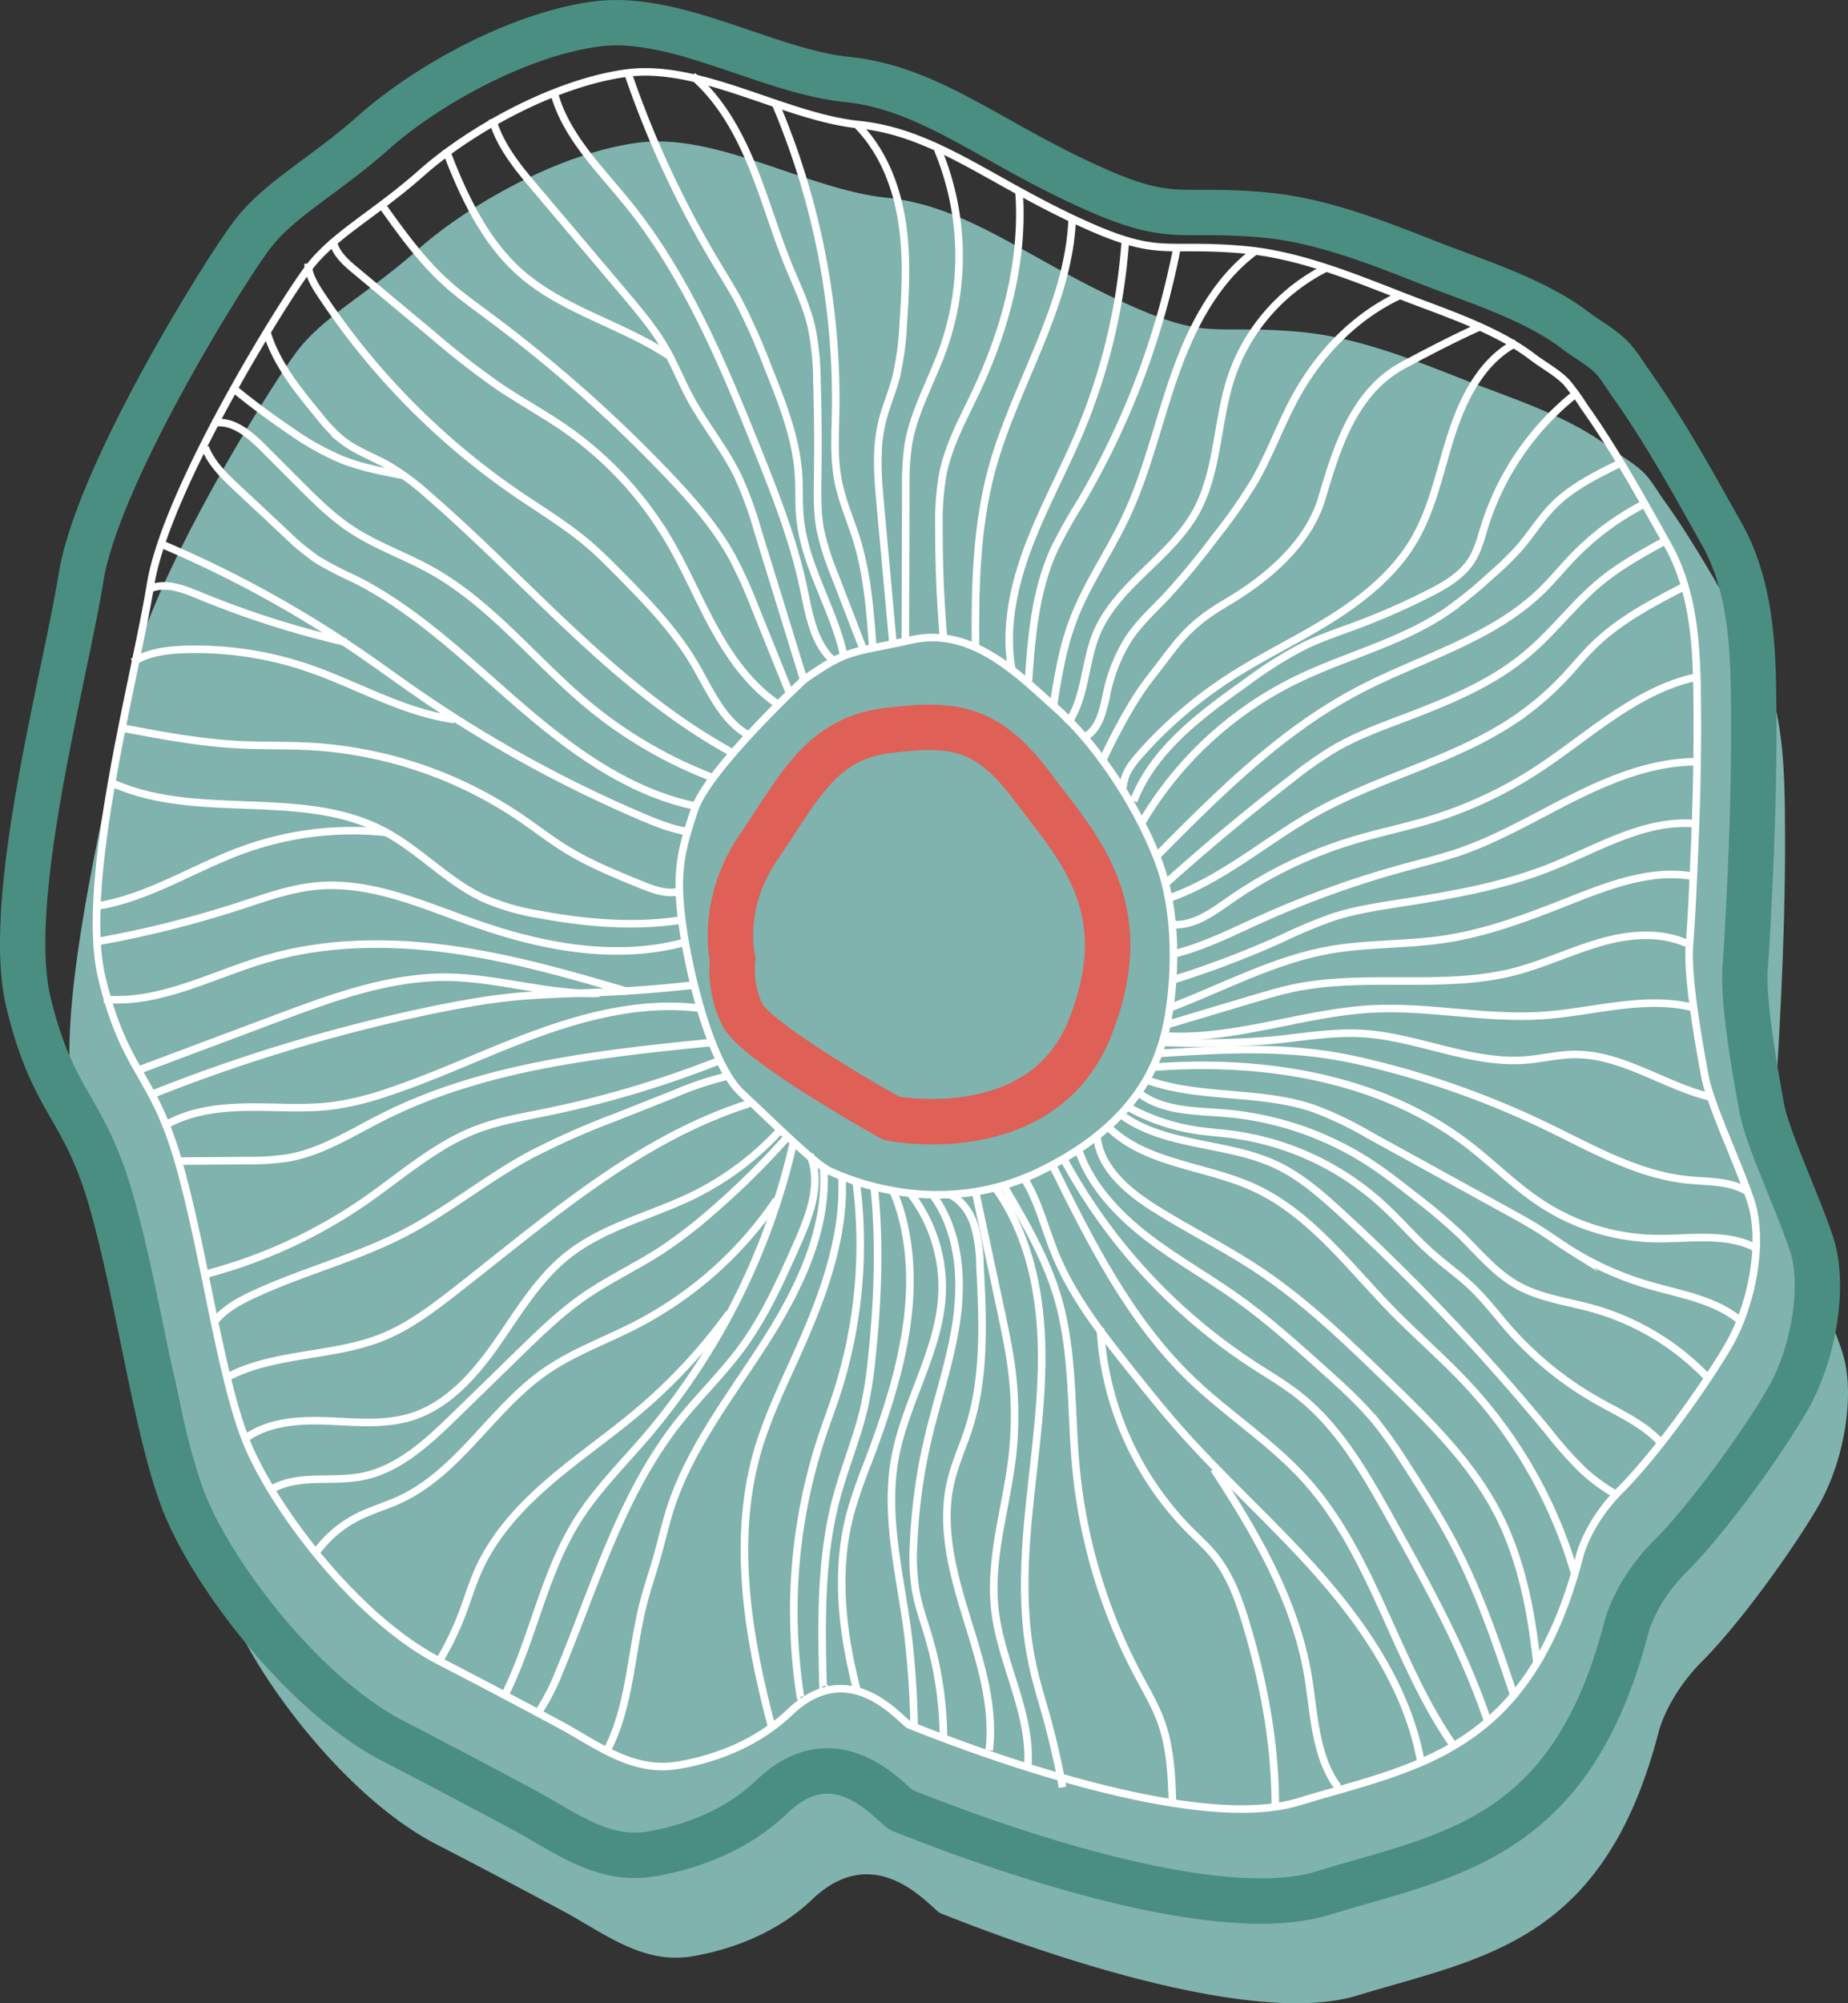 <svg id="Layer_1" data-name="Layer 1" xmlns="http://www.w3.org/2000/svg" viewBox="0 0 488.83 529.71"><rect x="0" y="0" width="488.83" height="529.71" fill="#333333" stroke="none"/><defs><style>.cls-1{fill:#80b2ae;}.cls-2,.cls-3,.cls-4{fill:none;stroke-miterlimit:10;}.cls-2{stroke:#df6056;}.cls-2,.cls-3{stroke-width:12px;}.cls-3{stroke:#4a8e82;}.cls-4{stroke:#fff;stroke-width:2px;}</style></defs><title>object4</title><path class="cls-1" d="M209.81,552.09a26.46,26.46,0,0,0,10,.28c11.7-2,23.11-6.78,31.74-15,17.39-16.67,31.89,2.9,34.06,3.62s76.81,31.88,110.15,21.74S461,548.91,475.5,493.11c0,0,2.17-9.42,11.59-18.84s23.19-28.26,30.44-40.58,10.14-30.43,6.52-41.3-11.59-27.54-13-35.51-5.08-27.54-4.35-37c.48-6.27.79-12.55,1.09-18.83.74-15.22,1.23-30.46,1.16-45.7-.08-16.55-.08-34.2-8.46-49.07-4.18-7.43-8.28-14.9-12.67-22.19-3.45-5.72-7-11.39-10.92-16.81-1.58-2.21-3.16-5-5-6.95-2.63-2.76-6.54-4.82-9.58-7.15-10.83-8.28-26-12.91-38.59-17.89-13.7-5.4-28.3-11.17-43.1-12.52-23.91-2.17-23.91,2.9-48.55-8.69s-39.86-24.64-60.87-26.81-44.93-17.4-65.95-14.5-44.92,16.67-58,28.27-24.64,17.39-31.88,26.81-40.58,63-44.93,89.85-20.29,84.79-13.77,111.6,14.49,26.81,21.74,52.18S90,440.94,97.23,459.78s31.16,50.72,55.08,63c11.23,5.79,22.4,11.72,33.55,17.68C193.79,544.74,201.29,550.25,209.81,552.09Z" transform="translate(-36.78 -35)"/><path class="cls-2" d="M230.58,288.75S227,274.26,237.47,259s16.3-28.63,34-30.8,26.45-1.09,38.41,14.86,27.9,31.88,15.22,63.76-52.54,23.92-52.54,23.92-35.87-19.93-39.49-27.54A27,27,0,0,1,230.58,288.75Z" transform="translate(-36.78 -35)"/><path class="cls-3" d="M198.89,525a26.51,26.51,0,0,0,10.12.28c11.8-2,23.31-6.84,32-15.18,17.55-16.82,32.18,2.92,34.37,3.65s77.5,32.18,111.14,21.94,65.81-13.89,80.43-70.19c0,0,2.19-9.51,11.7-19s23.4-28.51,30.71-40.94,10.23-30.71,6.58-41.68S504.26,336,502.8,328s-5.12-27.78-4.39-37.29c.49-6.32.8-12.66,1.1-19,.75-15.35,1.24-30.73,1.17-46.11-.08-16.7-.08-34.51-8.53-49.52-4.22-7.48-8.36-15-12.79-22.38-3.48-5.78-7.08-11.49-11-17-1.61-2.23-3.2-5-5.07-7-2.66-2.79-6.6-4.87-9.67-7.22-10.93-8.36-26.21-13-38.93-18-13.83-5.45-28.56-11.27-43.5-12.63-24.13-2.19-24.13,2.93-49-8.77S282,58.19,260.78,56s-45.34-17.55-66.54-14.62-45.34,16.82-58.5,28.52-24.86,17.54-32.17,27.05-40.95,63.61-45.33,90.67-20.48,85.54-13.9,112.6S59,327.26,66.28,352.85s11.7,60,19,79,31.44,51.18,55.57,63.61c11.34,5.85,22.61,11.83,33.86,17.84C182.72,517.55,190.28,523.11,198.89,525Z" transform="translate(-36.78 -35)"/><path class="cls-4" d="M206.68,501.58a24.79,24.79,0,0,0,9.36.26c10.91-1.82,21.56-6.33,29.61-14,16.23-15.55,29.75,2.71,31.78,3.38s71.68,29.76,102.78,20.29,60.86-12.85,74.38-64.91c0,0,2-8.79,10.82-17.59s21.64-26.37,28.4-37.86,9.47-28.4,6.09-38.55-10.82-25.69-12.17-33.13-4.73-25.69-4.06-34.48c.45-5.85.74-11.72,1-17.58.69-14.2,1.15-28.42,1.08-42.64-.07-15.44-.08-31.91-7.89-45.79-3.9-6.93-7.73-13.9-11.83-20.71-3.22-5.34-6.55-10.62-10.18-15.68a60.15,60.15,0,0,0-4.69-6.48c-2.45-2.58-6.1-4.51-8.94-6.68-10.11-7.73-24.23-12-36-16.69-12.8-5-26.41-10.42-40.23-11.68-22.31-2-22.31,2.71-45.3-8.11s-37.19-23-56.8-25S222,51.65,202.37,54.35s-41.92,15.56-54.09,26.37-23,16.23-29.75,25S80.66,164.57,76.6,189.59,57.67,268.71,63.75,293.73s13.53,25,20.29,48.68,10.82,55.45,17.58,73S130.7,462.77,153,474.27c10.49,5.4,20.91,10.93,31.31,16.49C191.72,494.72,198.72,499.86,206.68,501.58Z" transform="translate(-36.78 -35)"/><path class="cls-4" d="M249.5,214.69s-25.36,23.55-29,34.42-5.07,16.67-3.26,30.08,7.56,37.32,15.74,44.93S252.4,343,256.38,344.77s28.63,13,55.44,0,31.52-30,33.33-37.49,4.35-28.46-2.17-45.12-17.75-31.89-26.81-39.86-21.85-21.74-38.1-18.11S261.46,206.36,249.5,214.69Z" transform="translate(-36.78 -35)"/><path class="cls-4" d="M328.45,236.06s6.29-13.94,12.81-22.09,8.7-13.05,19.84-19.57,21.74-15.76,25.27-27.44,7.88-28,21.47-35.33,20.46-10.25,20.46-10.25" transform="translate(-36.78 -35)"/><path class="cls-4" d="M333.89,243.33c0-3.39,2.23-6.32,4.47-8.84A114.88,114.88,0,0,1,362,214.19c8.62-5.59,18-10,26.67-15.42s17-12.12,22.19-21c5.05-8.65,6.86-18.76,10-28.3s8.12-19.25,17-23.81" transform="translate(-36.78 -35)"/><path class="cls-4" d="M336.66,246.81c5.22-13.55,17.75-22.79,29.67-31.27a110.58,110.58,0,0,1,15.43-9.73c4.46-2.16,9.19-3.72,13.84-5.45a185.87,185.87,0,0,0,19.12-8.4c4.15-2.11,8.37-4.51,11-8.34,2-2.92,2.81-6.41,3.87-9.76a72.33,72.33,0,0,1,23.89-34.63" transform="translate(-36.78 -35)"/><path class="cls-4" d="M338.72,252.7a96.67,96.67,0,0,1,41.09-38c13.07-6.35,27.65-9.82,39.65-18a117.48,117.48,0,0,0,11.84-9.64,82.46,82.46,0,0,0,7.05-6.81c3.31-3.75,5.9-8.09,9.43-11.63,4.73-4.75,10.87-7.81,16.9-10.8" transform="translate(-36.78 -35)"/><path class="cls-4" d="M342.75,261.39c16.19-16.34,32.73-32.93,53.07-43.66C412.35,209,431.45,204.1,444.77,191c2.79-2.75,5.26-5.8,8-8.63a70.9,70.9,0,0,1,18.41-13.82" transform="translate(-36.78 -35)"/><path class="cls-4" d="M345.09,268.67q16.31-14.64,33.67-28a103.73,103.73,0,0,1,10.75-7.54c5.69-3.35,11.9-5.68,18.07-8,11.72-4.46,23.63-9.18,33.2-17.28,7-5.87,12.44-13.33,19.47-19.1,5-4.1,10.7-7.26,16.35-10.4" transform="translate(-36.78 -35)"/><path class="cls-4" d="M346,272.52c14.17-4.9,25.68-15.28,38.77-22.59,16.85-9.41,36.34-13.73,52.4-24.44a77.06,77.06,0,0,0,13.32-11.26c2.71-2.89,5.2-6,8.05-8.74,6.71-6.51,15.13-10.92,23.43-15.23" transform="translate(-36.78 -35)"/><path class="cls-4" d="M347.27,279.52c5.56.27,10.42-3.41,15-6.6a115.09,115.09,0,0,1,32.38-15.66c6.87-2.07,13.93-3.49,20.8-5.59A110.37,110.37,0,0,0,442.71,239c14-9,26.54-21.46,42.8-24.94" transform="translate(-36.78 -35)"/><path class="cls-4" d="M347.32,287.27c8-2,15.48-5.8,23-9.2a258.62,258.62,0,0,1,38.54-13.8c4.61-1.25,9.27-2.37,13.79-3.91,10.74-3.66,20.54-9.58,30.7-14.63s21.07-9.33,32.42-9.28" transform="translate(-36.78 -35)"/><path class="cls-4" d="M347.49,294A253.55,253.55,0,0,0,376,283.13,136.34,136.34,0,0,1,389,277.67c5.82-1.94,11.92-2.87,18-3.82,13.47-2.11,27-4.41,39.71-9.43,12.48-4.94,24.73-12.62,38.12-11.64" transform="translate(-36.78 -35)"/><path class="cls-4" d="M346.26,301.51c14-5.32,27.39-12.65,42.12-15.28,10-1.78,20.22-1.34,30.23-2.82,11.41-1.68,22.28-5.81,33-10.06,10.51-4.16,21.66-8.55,32.81-6.64" transform="translate(-36.78 -35)"/><path class="cls-4" d="M345.39,306l22.94-6.86c3.43-1,6.88-2.06,10.39-2.8,19.32-4.11,39.84.54,58.95-4.46,7.58-2,14.7-5.42,22.23-7.61s15.86-3,23,.18" transform="translate(-36.78 -35)"/><path class="cls-4" d="M345.59,309c18.34.92,36.16-6.31,54.51-7.2,14.9-.72,29.79,2.76,44.68,1.76,13.21-.88,26.55-5.27,39.44-2.22" transform="translate(-36.78 -35)"/><path class="cls-4" d="M345.06,310.67a246.69,246.69,0,0,0,27.87-.55c8-.75,16-2.26,24.07-1.81,14.71.84,28.8,8.2,43.48,7,4.2-.34,8.33-1.38,12.53-1.45,12.66-.22,23.74,8.17,36,11.2" transform="translate(-36.78 -35)"/><path class="cls-4" d="M343.2,313.59c15.46-1,31.07-1.93,46.34.62,3.45.57,6.86,1.32,10.25,2.14a233.2,233.2,0,0,1,45.83,16.42c12.17,5.86,24.24,12.91,37.67,14.26,5.56.55,11.59.22,16.17,3.4" transform="translate(-36.78 -35)"/><path class="cls-4" d="M341.82,317.23c29.14-2.21,60,2.64,83.23,20.4,6.65,5.09,12.56,11.15,19.58,15.72a57,57,0,0,0,29.95,9.2c9.13.17,18.91-1.74,26.94,2.61" transform="translate(-36.78 -35)"/><path class="cls-4" d="M339.64,320.45c14.15,5.23,30.18,2.81,44.47,7.65A90.16,90.16,0,0,1,398.66,335l37.06,20.4c2.79,1.53,5.58,3.07,8.28,4.77,2.92,1.85,5.72,3.88,8.66,5.71a83.26,83.26,0,0,0,21,9.18c8.25,2.36,17.22,3.8,23.69,9.42" transform="translate(-36.78 -35)"/><path class="cls-4" d="M338,324c6.38,5,15.2,4.72,23.26,5.43a83.13,83.13,0,0,1,38,13.18c4,2.63,7.79,5.59,11.55,8.56a155.08,155.08,0,0,1,12.18,10.26c4.85,4.7,9.21,10.11,15.09,13.43,6.11,3.45,13.29,4.31,20.05,6.19a67,67,0,0,1,30.68,18.62" transform="translate(-36.78 -35)"/><path class="cls-4" d="M335,327.68a54,54,0,0,0,17.89,6.17c3.31.53,6.66.74,10,1.18a73.26,73.26,0,0,1,39.39,18.36c4.72,4.3,8.85,9.21,13.66,13.42,3.44,3,7.21,5.66,10.5,8.85s6.21,7,9.3,10.58a91,91,0,0,0,23.69,19.26c5.85,3.31,12.23,6.08,16.72,11.09" transform="translate(-36.78 -35)"/><path class="cls-4" d="M333.2,329.67c11.6,8.7,27.95,7.21,41.08,13.35,6.57,3.07,12.11,8,17.45,12.87a576.68,576.68,0,0,1,54.76,57.84,100.43,100.43,0,0,0,9,10.08,45.88,45.88,0,0,0,8.23,6.09" transform="translate(-36.78 -35)"/><path class="cls-4" d="M330.3,333.4c10.06,9.5,25.43,9.88,38,15.59,15,6.82,25.24,20.83,36.78,32.64,6.57,6.71,13.72,12.83,20.11,19.71a124.13,124.13,0,0,1,28.13,49.8" transform="translate(-36.78 -35)"/><path class="cls-4" d="M327,336c1.06,8.37,8.46,14.35,15.61,18.82,8.95,5.59,18.45,10.29,27.23,16.15,12.51,8.34,23.38,18.87,34.18,29.34s22.08,21.49,29,35c6.21,12.09,8.78,25.7,10.28,39.21" transform="translate(-36.78 -35)"/><path class="cls-4" d="M321.93,338.72c3.06,9.29,10,16.86,17.68,22.9s16.31,10.81,24.29,16.49,15.1,12.06,22.31,18.51c5.36,4.79,10.75,9.62,15.24,15.24A131.53,131.53,0,0,1,409,422.74c4.37,6.81,8.75,13.63,12.5,20.81,6.72,12.84,11.35,26.65,15.94,40.39" transform="translate(-36.78 -35)"/><path class="cls-4" d="M317.88,341a150.54,150.54,0,0,0,50.52,55c4.05,2.63,8.24,5.08,12,8.07,10.65,8.41,17.54,20.58,24.15,32.43,9.69,17.38,19.44,34.89,25.79,53.75" transform="translate(-36.78 -35)"/><path class="cls-4" d="M421.5,497c-15.6-22.08-21.25-50.53-39.35-70.61-9-10-20.56-17.28-30.25-26.58-16.38-15.73-26.76-36.54-36.83-56.9" transform="translate(-36.78 -35)"/><path class="cls-4" d="M307.87,346.91c3.7,6.08,5.35,13.16,8.05,19.75,4.75,11.57,12.67,21.51,20.48,31.27,3.77,4.71,7.54,9.43,11.52,14,12.27,14.05,26.39,26.39,38.64,40.45s22.83,30.35,26.11,48.71" transform="translate(-36.78 -35)"/><path class="cls-4" d="M300.08,349.13c8.37,11.6,11.67,26.21,12.17,40.51s-1.62,28.54-3.09,42.77-2.3,28.75.72,42.74c1,4.86,2.55,9.61,3.87,14.4q2.47,9,4.1,18.1" transform="translate(-36.78 -35)"/><path class="cls-4" d="M302.18,348.43c5.68,9.65,11.42,19.43,14.51,30.19,4.15,14.46,3.3,29.82,4.73,44.8a146.45,146.45,0,0,0,16.48,54.69c2.13,4,4.45,7.92,6,12.18,2.52,7,2.8,14.59,3.05,22" transform="translate(-36.78 -35)"/><path class="cls-4" d="M327.84,386.24a82.39,82.39,0,0,0,23.75,53.54c2.11,2.11,4.34,4.12,6.24,6.43,4.39,5.35,6.75,12.05,8.72,18.69,4.58,15.4,7.55,31.36,7.57,47.43" transform="translate(-36.78 -35)"/><path class="cls-4" d="M357.88,423.5c11,16.82,21.48,34.65,24.85,54.47,1.73,10.19,1.78,21.33,7.95,29.62" transform="translate(-36.78 -35)"/><path class="cls-4" d="M295,351l6.68,31.33c.79,3.74,1.59,7.48,2.19,11.26a97.39,97.39,0,0,1,.78,25.69c-1.48,13.88-6.27,27.61-4.69,41.48,1.64,14.39,10.08,27.93,8.61,42.34" transform="translate(-36.78 -35)"/><path class="cls-4" d="M287.7,350.74c3.3,1.45,5.57,4.64,6.73,8.05A39,39,0,0,1,296,369.45c.75,14.56,1.46,29.5-3,43.37-1.51,4.69-3.6,9.2-4.72,14-2.76,11.77.5,24,4.07,35.6s7.51,23.46,6.1,35.46" transform="translate(-36.78 -35)"/><path class="cls-4" d="M283.77,351.38c6.43,9,7.58,20.84,6.16,31.81s-5.15,21.49-7.68,32.25a149.87,149.87,0,0,0-3.81,27.88,56.9,56.9,0,0,0,.52,12.1c.73,4.27,2.24,8.36,3.46,12.51A96.24,96.24,0,0,1,286.34,495" transform="translate(-36.78 -35)"/><path class="cls-4" d="M278.58,491.69A236.35,236.35,0,0,0,277,467.75c-1.94-15.63-6.29-31.4-3.52-46.91,2.66-15,11.79-28.49,12.5-43.67a40.63,40.63,0,0,0-8.6-26.81" transform="translate(-36.78 -35)"/><path class="cls-4" d="M273.13,350.22a49.54,49.54,0,0,1,3,9.82c4.25,20.71-2.3,42-9.8,61.77a139.61,139.61,0,0,0-4.59,13.27c-4.16,15.52-2.19,32.07,1.91,47.6" transform="translate(-36.78 -35)"/><path class="cls-4" d="M268.06,349.27c1.48,14.79.9,29.71-.64,44.49a113.6,113.6,0,0,1-1.92,12.84c-1.85,8.32-5.24,16.22-7.44,24.46-4.34,16.22-4,33.28-3.56,50.07,0,.26,0,.56.26.68s.55-.24.32-.37" transform="translate(-36.78 -35)"/><path class="cls-4" d="M263.28,347.75a128.56,128.56,0,0,1-5.35,56.34c-1.15,3.49-2.45,6.93-3.62,10.41a147.35,147.35,0,0,0-5.81,69.18c.06.33.15.71.45.85s.72-.31.44-.51" transform="translate(-36.78 -35)"/><path class="cls-4" d="M259.46,345.49c1.05,17.09-5.53,33.65-12.61,49.24-3.44,7.6-7,15.16-9.44,23.15-7.19,24.08-2.84,50.05,3.64,74.33" transform="translate(-36.78 -35)"/><path class="cls-4" d="M254.63,343.62c1.23,16.76-6.75,32.78-15.84,46.91S219.1,418.22,214,434.23c-1.3,4.12-2.23,8.35-3.41,12.51-1.12,3.92-2.46,7.78-3.5,11.73-3.49,13.33-3.5,27.8-10,39.94" transform="translate(-36.78 -35)"/><path class="cls-4" d="M251,340.32c3.28,7.59-.09,16.26-3.45,23.81-4.24,9.54-8.56,19.15-14.76,27.54-5,6.72-11,12.53-16.25,19.06-15.27,19.15-22.27,43.36-31.68,66a59.82,59.82,0,0,1-5.69,11.16" transform="translate(-36.78 -35)"/><path class="cls-4" d="M246.64,337.2a182,182,0,0,1-39.41,78.27c-6.07,7-12.72,13.68-17.68,21.55-8.94,14.19-11.77,31.39-19.29,46.38" transform="translate(-36.78 -35)"/><path class="cls-4" d="M243.71,333.24a77.47,77.47,0,0,1-24,18.08c-11,5.29-23.29,8.09-32.81,15.66-7.87,6.26-13.05,15.19-18.83,23.41s-12.88,16.3-22.46,19.29c-7.17,2.24-14.88,1.37-22.38,1.09s-15.54.24-21.61,4.67" transform="translate(-36.78 -35)"/><path class="cls-4" d="M244.87,335.87a212,212,0,0,1-20.16,19.83,123.2,123.2,0,0,1-13,9.95c-6.78,4.39-14.17,7.82-20.78,12.45-6,4.22-11.34,9.39-16.62,14.53l-17.17,16.73c-7.21,7-15,14.36-24.92,16.17-8,1.47-16.86-.75-23.78,3.43" transform="translate(-36.78 -35)"/><path class="cls-4" d="M242.19,352.34a100.69,100.69,0,0,1-37.31,33.1c-8,4.11-16.58,7.16-23.95,12.3-14,9.79-22.77,26.53-38.26,33.76-3.75,1.75-7.78,2.87-11.47,4.76A30.88,30.88,0,0,0,120,446.07" transform="translate(-36.78 -35)"/><path class="cls-4" d="M229.65,382.3a145.62,145.62,0,0,1-23.86,25.75c-7.67,6.5-16,12.19-23.64,18.75s-14.63,14.13-18.75,23.27c-1.74,3.85-2.94,7.92-4.44,11.87a81.34,81.34,0,0,1-6,12.33" transform="translate(-36.78 -35)"/><path class="cls-4" d="M234.91,326.83c-29.6,9.42-53.58,30.76-78.07,49.86-6,4.64-12.09,9.23-19.09,12C124.49,394,109,392.57,96.46,399.44" transform="translate(-36.78 -35)"/><path class="cls-4" d="M229.24,319.58a82.91,82.91,0,0,0-13.77,4.56l-16,6.36a206.22,206.22,0,0,0-22.64,10.06c-11.47,6.24-21.69,14.64-33.29,20.63-12.8,6.61-27,10.15-40,16.27-3.83,1.8-7.68,3.93-10.21,7.32" transform="translate(-36.78 -35)"/><path class="cls-4" d="M226.75,315.59a273.65,273.65,0,0,1-45.95,13.63c-6,1.22-12.15,2.25-17.9,4.44-10.92,4.16-19.82,12.18-29.42,18.84a133.74,133.74,0,0,1-43,19.64" transform="translate(-36.78 -35)"/><path class="cls-4" d="M225.2,310.67c-29.91,3-60.58,6.27-87.4,19.84-8.06,4.07-15.88,9.12-24.77,10.69a67.2,67.2,0,0,1-11.17.72l-17.41.14" transform="translate(-36.78 -35)"/><path class="cls-4" d="M80,332.9c6.51-4,14.43-5,22.08-5.12s15.33.6,22.92-.39a77.93,77.93,0,0,0,14.22-3.5c13.74-4.54,26.8-10.95,40.43-15.84s28.18-8.27,42.54-6.39" transform="translate(-36.78 -35)"/><path class="cls-4" d="M220.65,295.46q-12,1.37-24,1.92c-8.54.39-17.1.48-25.59,1.41-6.18.68-12.3,1.8-18.39,3a446.61,446.61,0,0,0-76.16,22.81" transform="translate(-36.78 -35)"/><path class="cls-4" d="M217.58,284.28c-18.19,4.85-37.63,1.08-55.39-5.19-13.46-4.75-27.08-11-41.3-9.81-7.17.61-14,3.11-20.86,5.34a281.21,281.21,0,0,1-38.17,9.49" transform="translate(-36.78 -35)"/><path class="cls-4" d="M195.28,297.69c-13.32.41-26.37-4-39.7-4.26-15.67-.26-30.78,5.32-45.46,10.82l-36.83,13.8" transform="translate(-36.78 -35)"/><path class="cls-4" d="M64.31,299.24c14.76,1.36,28.59-6.47,42.81-10.64,15.6-4.57,32.22-4.77,48.33-2.61s31.81,6.61,47.38,11.25" transform="translate(-36.78 -35)"/><path class="cls-4" d="M217.43,278.23c-12.49,2-25.29.94-37.72-1.35a62.5,62.5,0,0,1-14.92-4.28c-9.72-4.48-17.11-12.91-26.58-17.87-21.76-11.4-49.65-2.5-71.95-12.78" transform="translate(-36.78 -35)"/><path class="cls-4" d="M216.88,270.63c-3.47,1.07-7.16-.31-10.53-1.68-6.82-2.77-13.68-5.56-19.95-9.44-4.11-2.54-7.93-5.53-11.93-8.25a110.2,110.2,0,0,0-55.76-18.87c-6.25-.34-12.52-.14-18.78-.46-10.3-.53-20.48-2.45-30.62-4.37" transform="translate(-36.78 -35)"/><path class="cls-4" d="M139.35,255.18A85,85,0,0,0,101,259.77c-13.15,4.79-25.26,12.88-39.11,14.94" transform="translate(-36.78 -35)"/><path class="cls-4" d="M219.23,255c-4.4-.59-8.58-2.27-12.67-4a339,339,0,0,1-60.42-33.43c-4.41-3.06-8.75-6.24-13.18-9.29a300.21,300.21,0,0,0-53.38-29.35" transform="translate(-36.78 -35)"/><path class="cls-4" d="M220.56,248.13c-17.88-3.75-33.12-15.14-46.93-27.1s-27.11-25-43.47-33.09a94.2,94.2,0,0,1-9.36-4.86,61.63,61.63,0,0,1-8.38-6.94L99.64,164.19c-3.4-3.18-6.91-6.52-8.6-10.86" transform="translate(-36.78 -35)"/><path class="cls-4" d="M76.2,190.83c4-2,8.81-.2,13,1.52a244.92,244.92,0,0,0,39.12,12.49" transform="translate(-36.78 -35)"/><path class="cls-4" d="M71.9,210.09c4.2-2.65,9.37-3.24,14.33-3.36a92.49,92.49,0,0,1,32,4.9c13,4.44,25.21,11.84,38.85,13.65" transform="translate(-36.78 -35)"/><path class="cls-4" d="M225.39,240.68a116.8,116.8,0,0,1-33.1-19.29c-14-11.65-25.5-26.68-41.44-35.57-6.95-3.88-14.61-6.48-21.25-10.89-5.09-3.38-9.45-7.73-13.77-12.05l-9.43-9.44c-3.64-3.63-8.21-7.57-13.25-6.51" transform="translate(-36.78 -35)"/><path class="cls-4" d="M230.64,234.19c-1.86-1.07-3.72-2.14-5.56-3.25-28.35-17.15-50-43.38-75.12-65.08a65.82,65.82,0,0,0-10.32-7.68c-4.11-2.34-8.68-3.91-12.4-6.84a42.41,42.41,0,0,1-6.16-6.47c-5.64-6.85-11.44-14-13.87-22.52" transform="translate(-36.78 -35)"/><path class="cls-4" d="M234.86,229.45c-7.07-3.88-10.33-12.07-14.45-19-5.17-8.74-12.29-16.12-19.41-23.35-2.88-2.92-5.78-5.84-8.91-8.48-5.73-4.84-12.18-8.71-18.36-12.93a193.34,193.34,0,0,1-52.12-52.89c-1.63-2.46-3.25-5.12-3.35-8.08" transform="translate(-36.78 -35)"/><path class="cls-4" d="M242.67,221.33c-7.32-4.89-12.63-12.31-16.91-20.06s-7.7-16-12.2-23.57a94.12,94.12,0,0,0-27-29.17c-5.75-4-11.91-7.35-17.72-11.25a220.38,220.38,0,0,1-17.66-13.74l-20.46-17.07c-2.6-2.16-5.38-4.64-5.9-8" transform="translate(-36.78 -35)"/><path class="cls-4" d="M137.61,89c5.32,7.46,10.69,15,17.52,21.1,3.39,3,7.11,5.69,10.77,8.41a372.11,372.11,0,0,1,47.59,42.07c6.37,6.69,12.55,13.69,17,21.79a124.36,124.36,0,0,1,6.08,13.47l9.21,22.8" transform="translate(-36.78 -35)"/><path class="cls-4" d="M98.88,138q7,5.7,14.52,10.79a72.14,72.14,0,0,0,13.94,7.83c5.14,2,10.62,3.06,16.06,4.08" transform="translate(-36.78 -35)"/><path class="cls-4" d="M249.31,214.55l-12-38.92A100.86,100.86,0,0,0,232,161c-3.59-7.39-8.91-13.8-12.79-21-2.27-4.21-4-8.69-6.41-12.84-3-5.27-7-9.93-10.88-14.56l-23-27.2C174,79.61,169,73.65,167,66.44" transform="translate(-36.78 -35)"/><path class="cls-4" d="M154.66,74.52c4.65,12.11,10.26,24.36,20.05,32.88,11.37,9.89,26.93,13.48,39.41,21.94" transform="translate(-36.78 -35)"/><path class="cls-4" d="M257.61,210.09c-5.6-4.63-6.8-12.55-8.3-19.66-2.69-12.71-7.49-24.88-12.34-36.94-9.12-22.69-18.73-45.62-34.11-64.63-7.57-9.34-16.75-18.18-19.65-29.85" transform="translate(-36.78 -35)"/><path class="cls-4" d="M323.42,230c4-1.79,5.07-6.81,6-11.09A44.14,44.14,0,0,1,335.25,204c2.76-4.18,6.52-7.61,10-11.25a200.34,200.34,0,0,0,12.95-15.66,134.54,134.54,0,0,0,10.64-15.24c4-7.07,6.75-14.81,10.66-21.94,6.26-11.43,15.74-21.3,27.56-26.79" transform="translate(-36.78 -35)"/><path class="cls-4" d="M387.85,105.74a50.24,50.24,0,0,0-25.43,29.15c-3.87,11.76-3.36,25-9.45,35.77-6.81,12-20.86,19.11-26.15,31.89-3.21,7.77-2.84,17-7.69,23.88" transform="translate(-36.78 -35)"/><path class="cls-4" d="M368.87,101.35c-10.7,7.9-17,20.39-21.43,33s-7.26,25.68-13,37.7c-4.41,9.3-10.47,17.82-14,27.47-2.68,7.22-3.89,14.89-5.09,22.49" transform="translate(-36.78 -35)"/><path class="cls-4" d="M348.1,100.61a212.55,212.55,0,0,1-25.57,67.33,135.84,135.84,0,0,0-6.9,12.35c-4.94,10.8-6,22.92-6.79,34.77" transform="translate(-36.78 -35)"/><path class="cls-4" d="M304.5,212.46c-2.06-10.91.31-22.23,4.21-32.63s9.29-20.17,13.61-30.4a158.79,158.79,0,0,0,12.15-51" transform="translate(-36.78 -35)"/><path class="cls-4" d="M320.41,92.61c-.84,23.5-15.28,44.17-21.38,66.88-4,15.08-4.37,30.89-4.22,46.51" transform="translate(-36.78 -35)"/><path class="cls-4" d="M286.39,204.2q-1.29-15-1.24-30.14a69.3,69.3,0,0,1,1.14-14.25c1.63-7.6,5.49-14.49,8.79-21.52,7.81-16.62,12.69-35,11.2-53.29" transform="translate(-36.78 -35)"/><path class="cls-4" d="M284.83,74.52a73.23,73.23,0,0,1,1.32,53C283.08,136,278.42,144,277,152.83a72.16,72.16,0,0,0-.62,11.09l-.12,40.27" transform="translate(-36.78 -35)"/><path class="cls-4" d="M273.05,205.92l-3.39-37.28c-.66-7.27-1.31-14.69.38-21.8.94-4,2.6-7.76,3.67-11.72a76.64,76.64,0,0,0,2-14.57c.63-9.21,1.06-18.52-.45-27.62s-5.11-18.1-11.57-24.69" transform="translate(-36.78 -35)"/><path class="cls-4" d="M241.82,62.19a199.91,199.91,0,0,1,16,82c-.11,5.91-.48,11.87.61,17.67,1,5.5,3.36,10.67,5,16,2.83,9.3,3.55,19.09,4.25,28.79" transform="translate(-36.78 -35)"/><path class="cls-4" d="M265.24,207l-7.67-19.89a68.73,68.73,0,0,1-3.8-12c-.88-4.72-.75-9.56-.69-14.35q.18-12.45-.2-24.91a73.72,73.72,0,0,0-1.47-14.45c-1.33-5.67-3.91-11-6.11-16.35-3.56-8.75-6.13-17.88-9.74-26.6S227.17,61.25,220,55.08" transform="translate(-36.78 -35)"/><path class="cls-4" d="M202.85,54.26a262.37,262.37,0,0,0,23.33,50.25c2,3.38,4.13,6.72,6,10.19A170.12,170.12,0,0,1,240,132.32c3.63,9.05,7.3,18.3,8,28,.27,3.94,0,7.91.43,11.85,1.27,12.57,8.79,23.66,11.51,36" transform="translate(-36.78 -35)"/></svg>